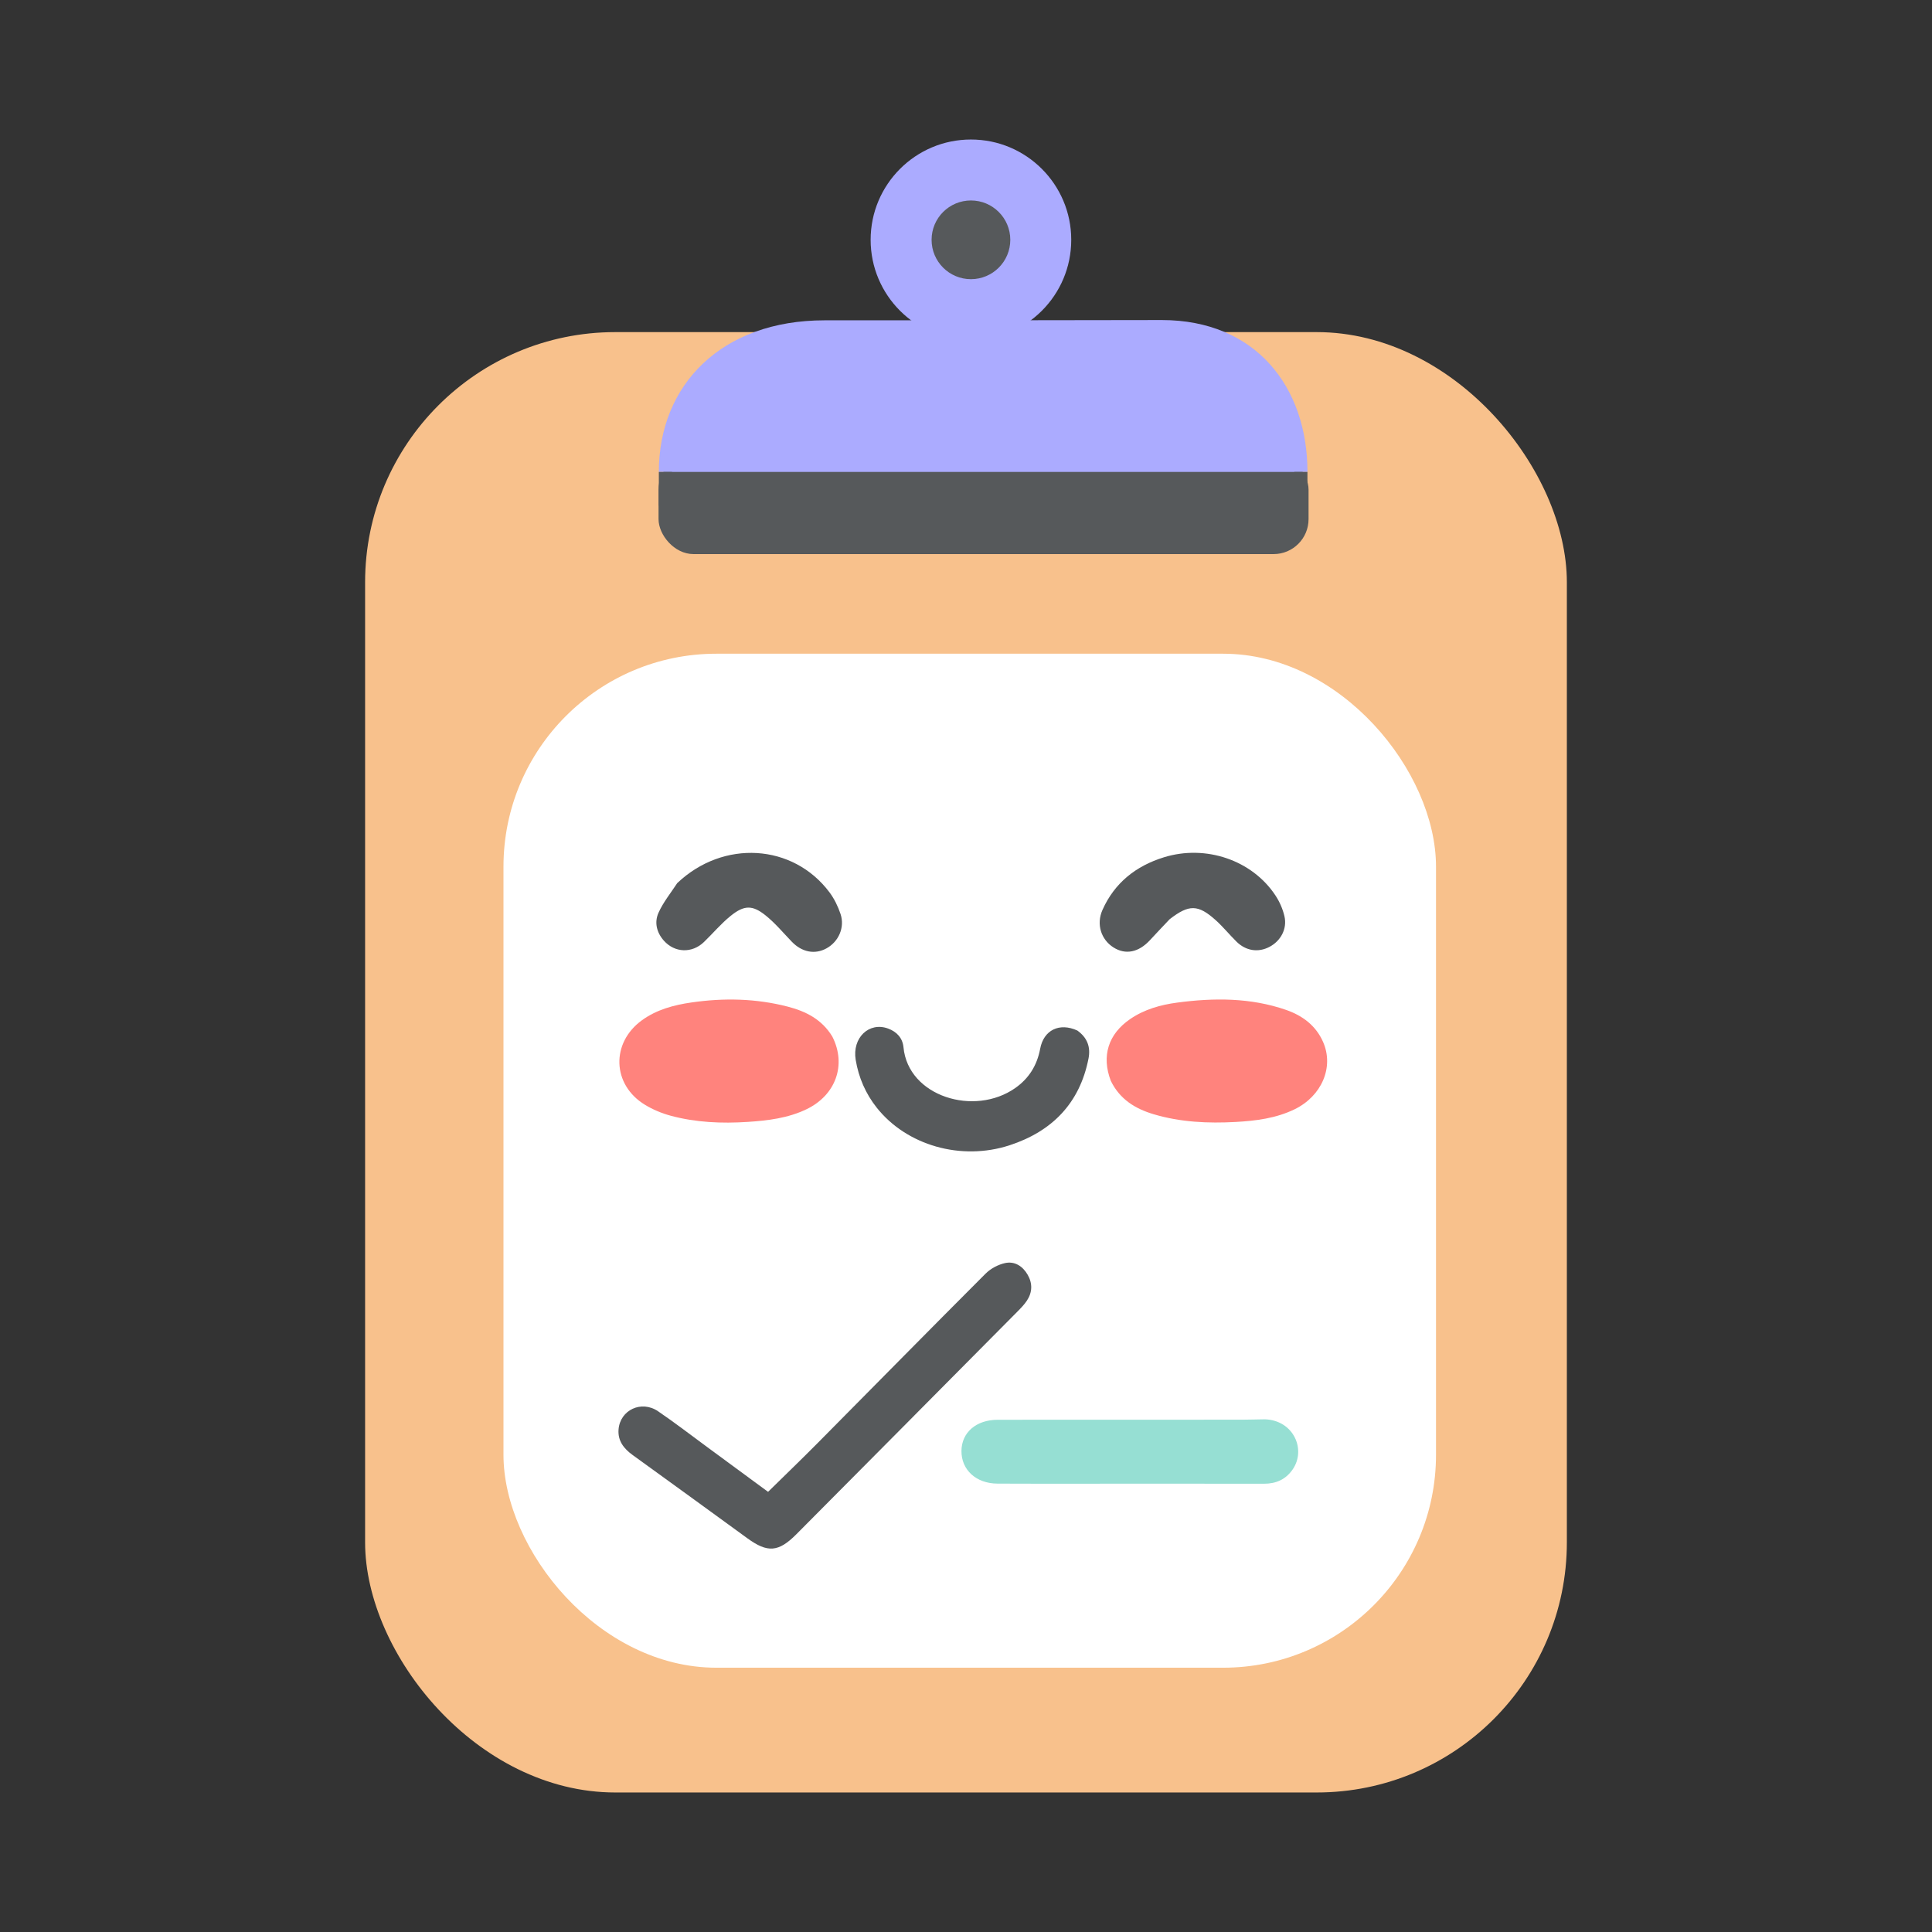 <?xml version="1.0" encoding="UTF-8"?>
<svg version="1.1" viewBox="0 0 192 192" xmlns="http://www.w3.org/2000/svg">
 <rect x="0" y="0" width="192" height="192" fill="#333333" stroke="none"/>
 <rect x="36.283" y="33.005" width="119.43" height="145.13" ry="24.862" style="fill:#f8c18c;stroke-linecap:round;stroke-linejoin:round;stroke-width:10"/>
 <rect x="50.035" y="64.965" width="92.674" height="100.77" ry="21.161" style="fill:#fff;stroke-linecap:round;stroke-linejoin:round;stroke-width:10"/>
 <g>
  <path d="m90.847 140.69c-3.93 3.956-7.817 7.87-11.706 11.783-1.777 1.788-2.862 1.862-4.878 0.392-3.791-2.765-7.591-5.518-11.393-8.268-0.875-0.633-1.491-1.413-1.398-2.546 0.159-1.935 2.272-2.928 3.927-1.801 1.681 1.144 3.293 2.391 4.933 3.595 2.002 1.47 4.002 2.944 5.998 4.412 1.632-1.604 3.278-3.186 4.885-4.806 5.577-5.625 11.13-11.274 16.729-16.876 0.503-0.504 1.243-0.901 1.937-1.052 0.961-0.21 1.759 0.307 2.253 1.17 0.492 0.86 0.463 1.742-0.083 2.566-0.263 0.396-0.605 0.747-0.942 1.087-3.404 3.437-6.814 6.868-10.264 10.344z" fill="#2e2c2a" style="fill:#56595b;stroke-width:.17"/>
  <path d="m110.39 107.41c-0.942-2.46-0.251-4.646 1.918-6.133 1.409-0.967 3.02-1.419 4.682-1.64 3.648-0.484 7.279-0.498 10.813 0.724 1.638 0.567 2.965 1.557 3.682 3.182 1.105 2.504-0.129 5.385-2.833 6.698-1.844 0.895-3.829 1.146-5.845 1.258-2.756 0.152-5.49 0.025-8.151-0.765-1.815-0.539-3.368-1.472-4.266-3.324z" fill="#fa6874" style="fill:#ff837d;stroke-width:.17"/>
  <path d="m82.724 103.03c1.418 2.807 0.327 5.809-2.572 7.204-1.846 0.888-3.835 1.129-5.845 1.26-2.582 0.169-5.151 0.061-7.656-0.615-0.888-0.24-1.774-0.61-2.559-1.088-3.273-1.993-3.397-6.159-0.288-8.405 1.462-1.056 3.152-1.506 4.899-1.76 3.22-0.468 6.429-0.406 9.591 0.415 1.79 0.464 3.393 1.265 4.431 2.989z" fill="#fa6874" style="fill:#ff837d;stroke-width:.17"/>
  <path d="m125.71 141.05c2.838 0.095 4.138 3.012 2.736 5.007-0.688 0.979-1.646 1.398-2.84 1.395-6.253-0.011-12.506-3e-3 -18.759-3e-3 -2.575-5e-5 -5.15 5e-3 -7.724-9e-3 -2.114-0.011-3.588-1.363-3.574-3.245 0.014-1.839 1.461-3.098 3.61-3.1 8.092-7e-3 16.184-3e-3 24.276-7e-3 0.735-3.3e-4 1.47-0.031 2.275-0.039z" fill="#54e6dd" style="fill:#96dfd3;stroke-width:.17"/>
  <path d="m107.06 102.41c1.009 0.719 1.336 1.662 1.115 2.785-0.874 4.45-3.627 7.241-7.84 8.619-4.827 1.579-10.235 0.011-13.204-3.732-1.109-1.399-1.804-3-2.094-4.756-0.363-2.193 1.325-3.802 3.218-3.111 0.877 0.32 1.446 0.956 1.532 1.862 0.463 4.895 7.045 6.904 11.109 4.049 1.356-0.953 2.164-2.25 2.473-3.898 0.349-1.865 1.911-2.629 3.691-1.818z" fill="#2e2c2b" style="fill:#56595b;stroke-width:.17"/>
  <path d="m67.303 87.763c4.572-4.343 11.498-3.924 15.122 0.904 0.481 0.641 0.853 1.405 1.108 2.168 0.442 1.328-0.19 2.744-1.39 3.408-1.161 0.643-2.451 0.388-3.458-0.66-0.86-0.894-1.664-1.864-2.628-2.631-1.292-1.028-2.116-1.003-3.436 0.06-0.962 0.775-1.768 1.742-2.662 2.604-1.187 1.145-2.908 1.08-3.988-0.137-0.723-0.815-0.953-1.823-0.532-2.765 0.463-1.035 1.203-1.946 1.865-2.953z" fill="#2e2b2b" style="fill:#56595b;stroke-width:.17"/>
  <path d="m116.24 91.349c-0.684 0.72-1.325 1.397-1.958 2.082-1.125 1.219-2.425 1.482-3.623 0.725-1.226-0.774-1.734-2.294-1.097-3.727 1.198-2.695 3.331-4.376 6.107-5.233 4.169-1.288 8.768 0.286 11.083 3.791 0.411 0.621 0.731 1.351 0.897 2.075 0.286 1.249-0.373 2.453-1.498 3.04-1.111 0.581-2.33 0.402-3.269-0.523-0.704-0.694-1.33-1.471-2.063-2.131-1.755-1.579-2.66-1.585-4.58-0.098z" fill="#2e2c2b" style="fill:#56595b;stroke-width:.17"/>
 </g>
 <circle cx="96.491" cy="23.833" r="9.968" style="fill:#ababff;stroke-linecap:round;stroke-linejoin:round;stroke-width:10"/>
 <circle cx="96.491" cy="23.833" r="3.911" style="fill:#56595b;stroke-linecap:round;stroke-linejoin:round;stroke-width:10"/>
 <rect x="65.445" y="45.185" width="64.598" height="9.88" ry="3.474" style="fill:#56595b;stroke-linecap:round;stroke-linejoin:round;stroke-width:13.999"/>
 <path d="m96.334 31.833h-14.384c-10.246 0-16.475 6.412-16.475 15.064h64.459c0-8.48-5.182-15.091-14.47-15.091z" style="fill:#ababff;stroke-linecap:round;stroke-linejoin:round;stroke-width:10"/>
 <path d="m65.475 46.897v3.357l1.302-0.349v-3.008z" style="fill:#56595b;stroke-linecap:round;stroke-linejoin:round;stroke-width:10"/>
 <path d="m128.63 46.897v3.357l1.302-0.349v-3.008z" style="fill:#56595b;stroke-linecap:round;stroke-linejoin:round;stroke-width:10"/>
</svg>
